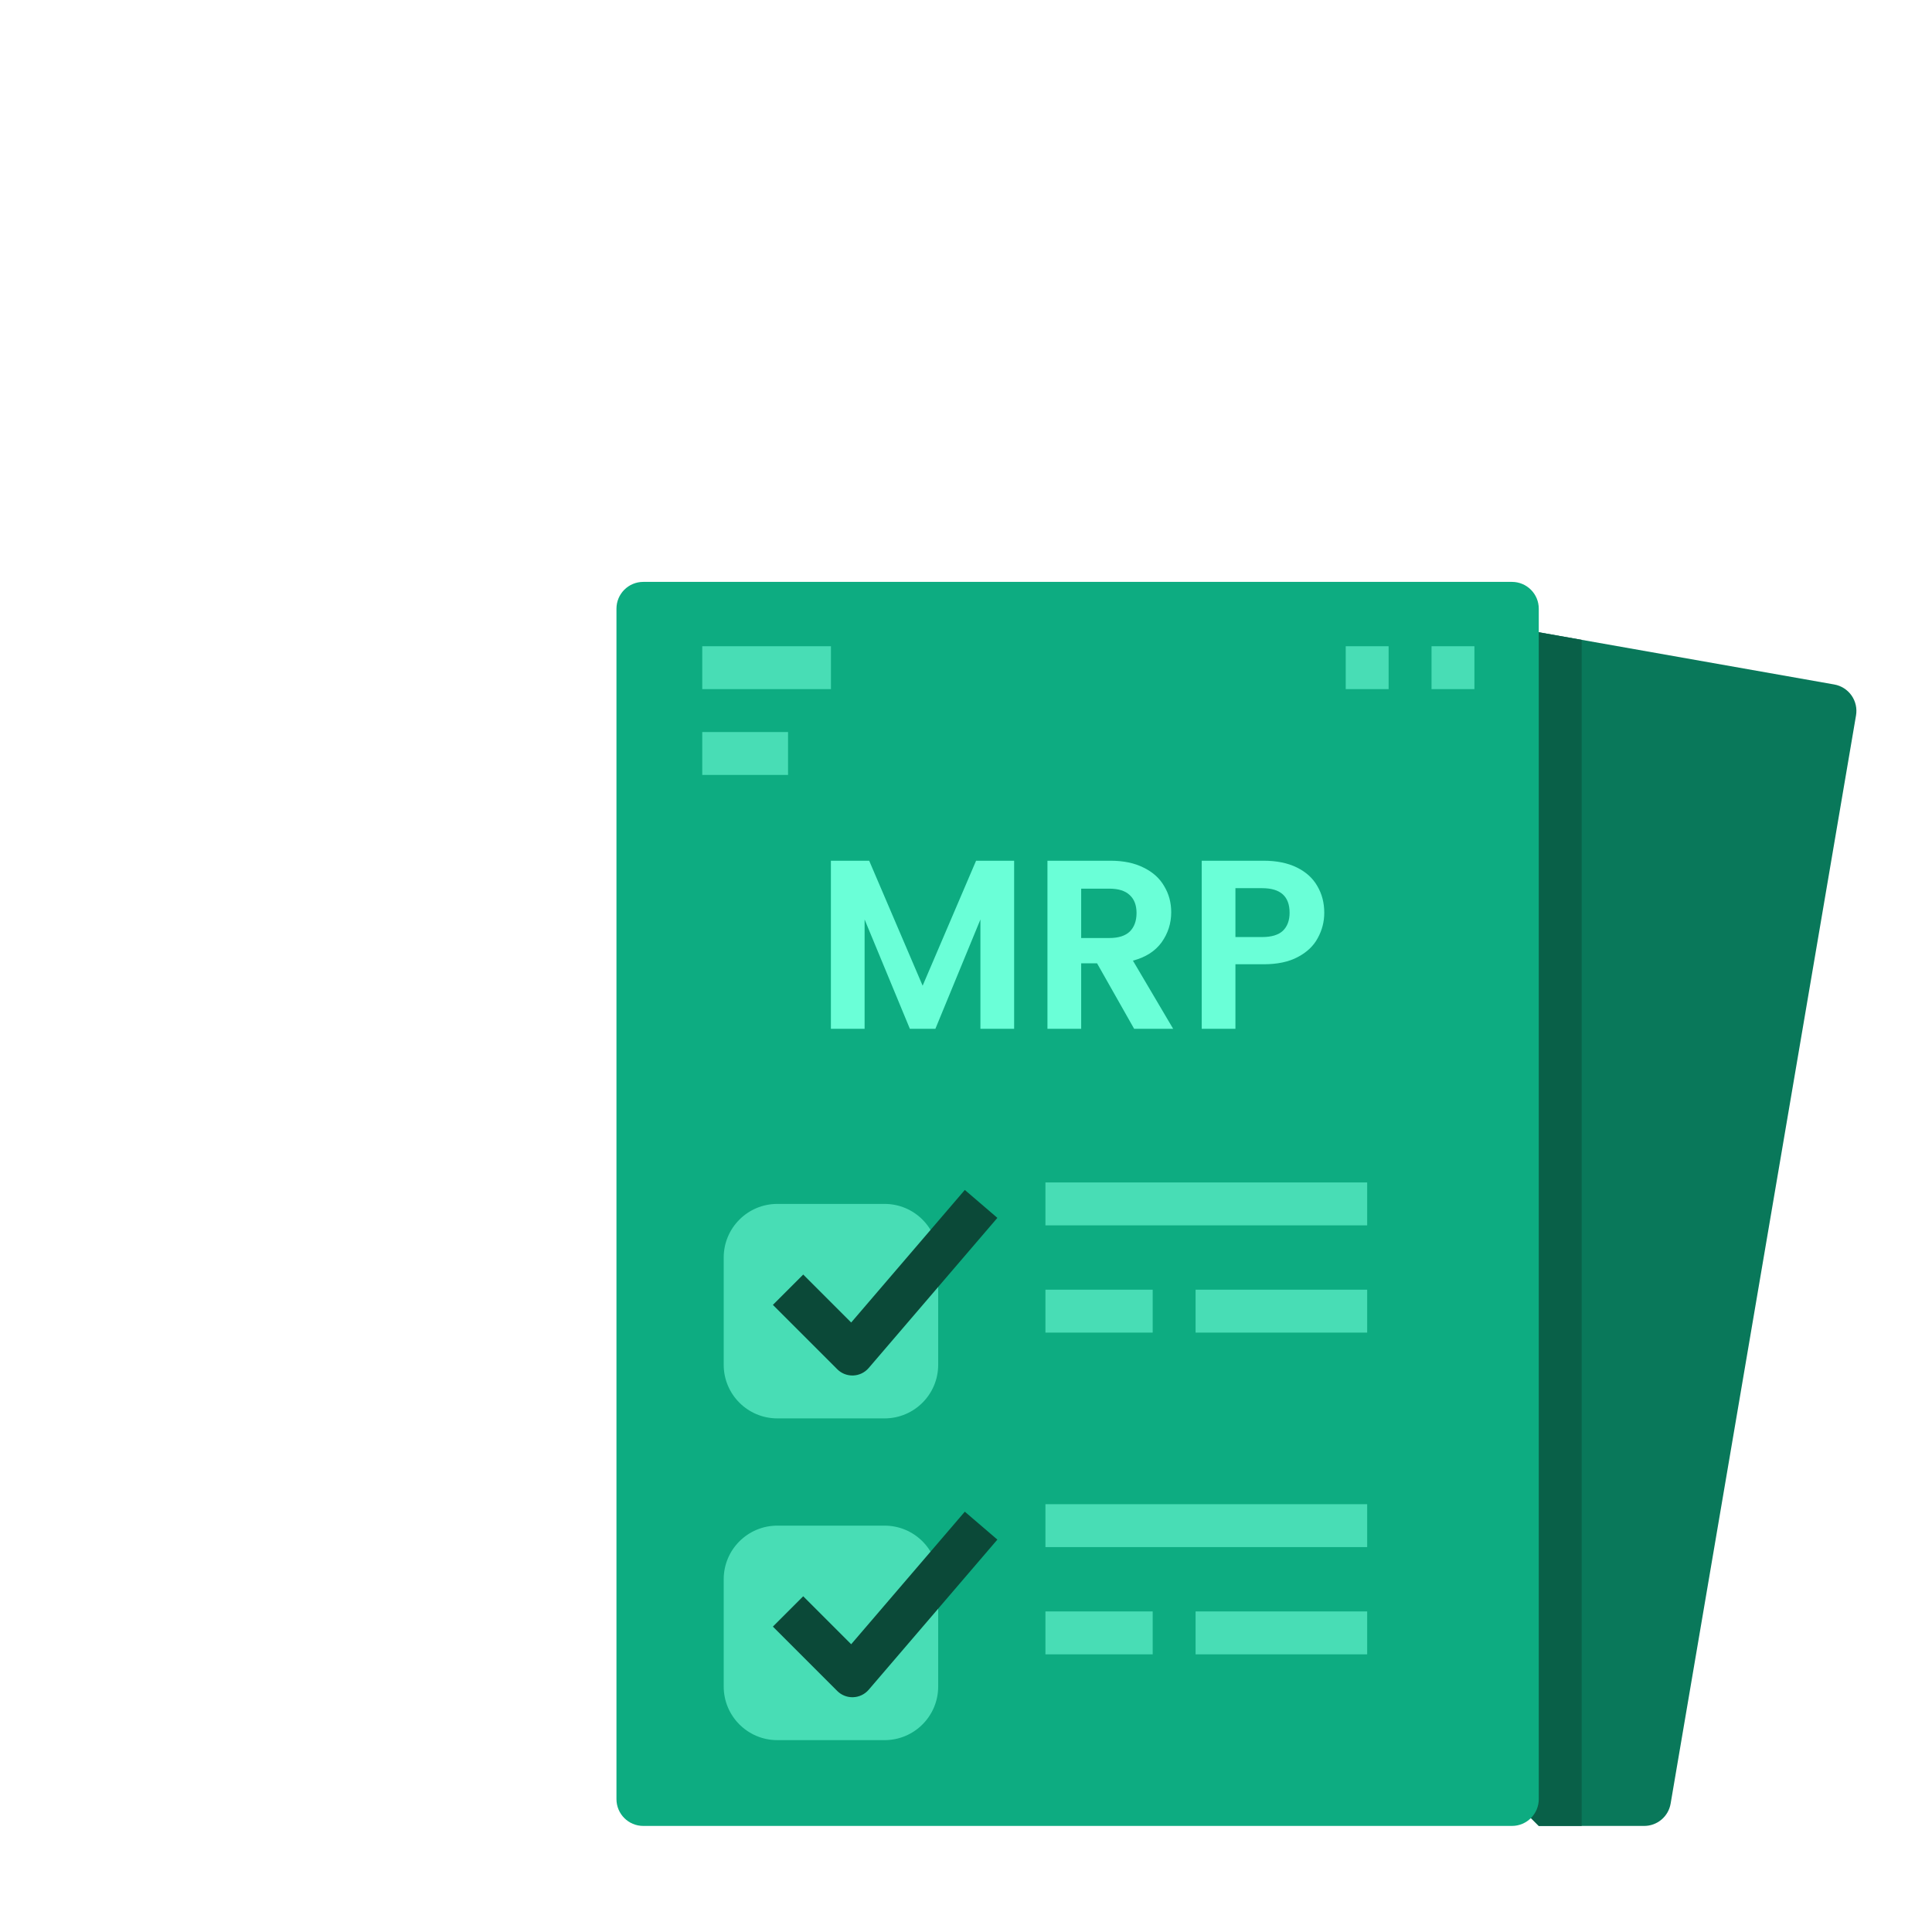 <svg width="114" height="114" viewBox="0 0 114 114" fill="none" xmlns="http://www.w3.org/2000/svg">
<g filter="url(#filter0_dddd_731_5342)">
<path d="M86.44 94.811H80.219L77.688 92.28L77.725 23.936L97.655 27.459C98.067 27.532 98.433 27.765 98.673 28.106C98.914 28.448 99.009 28.871 98.939 29.283L87.999 93.495C87.936 93.863 87.745 94.197 87.46 94.438C87.175 94.679 86.813 94.811 86.44 94.811Z" fill="#09785A"/>
<path d="M77.725 23.936L77.688 92.28L80.219 94.811H82.75V24.824L77.725 23.936Z" fill="#096048"/>
<path d="M78.637 21.405H27.379C26.505 21.405 25.797 22.113 25.797 22.987V93.229C25.797 94.103 26.505 94.811 27.379 94.811H78.637C79.51 94.811 80.219 94.103 80.219 93.229V22.987C80.219 22.113 79.51 21.405 78.637 21.405Z" fill="#0DAC81"/>
<path d="M41.617 58.108H35.289C33.542 58.108 32.125 59.525 32.125 61.272V67.6C32.125 69.348 33.542 70.764 35.289 70.764H41.617C43.365 70.764 44.781 69.348 44.781 67.6V61.272C44.781 59.525 43.365 58.108 41.617 58.108Z" fill="#48DDB5"/>
<path d="M41.617 77.092H35.289C33.542 77.092 32.125 78.509 32.125 80.256V86.585C32.125 88.332 33.542 89.749 35.289 89.749H41.617C43.365 89.749 44.781 88.332 44.781 86.585V80.256C44.781 78.509 43.365 77.092 41.617 77.092Z" fill="#48DDB5"/>
<path d="M39.719 68.233C39.553 68.233 39.388 68.2 39.234 68.137C39.081 68.073 38.941 67.98 38.824 67.862L35.027 64.066L36.817 62.276L39.647 65.106L46.352 57.284L48.273 58.932L40.68 67.791C40.566 67.924 40.426 68.031 40.27 68.107C40.112 68.183 39.941 68.225 39.767 68.232C39.751 68.233 39.734 68.233 39.719 68.233Z" fill="#0B4938"/>
<path d="M39.719 87.217C39.553 87.217 39.388 87.185 39.234 87.121C39.081 87.058 38.941 86.964 38.824 86.847L35.027 83.05L36.817 81.26L39.647 84.09L46.352 76.269L48.273 77.916L40.68 86.776C40.566 86.908 40.426 87.016 40.27 87.091C40.112 87.167 39.941 87.21 39.767 87.216C39.751 87.217 39.734 87.217 39.719 87.217Z" fill="#0B4938"/>
<path d="M51.109 75.827H70.094V78.358H51.109V75.827Z" fill="#48DDB5"/>
<path d="M51.109 82.155H57.438V84.686H51.109V82.155Z" fill="#48DDB5"/>
<path d="M59.969 82.155H70.094V84.686H59.969V82.155Z" fill="#48DDB5"/>
<path d="M51.109 56.842H70.094V59.374H51.109V56.842Z" fill="#48DDB5"/>
<path d="M51.109 63.17H57.438V65.702H51.109V63.17Z" fill="#48DDB5"/>
<path d="M59.969 63.17H70.094V65.702H59.969V63.17Z" fill="#48DDB5"/>
<path d="M30.859 25.202H38.453V27.733H30.859V25.202Z" fill="#48DDB5"/>
<path d="M30.859 30.264H35.922V32.795H30.859V30.264Z" fill="#48DDB5"/>
<path d="M68.828 25.202H71.359V27.733H68.828V25.202Z" fill="#48DDB5"/>
<path d="M73.891 25.202H76.422V27.733H73.891V25.202Z" fill="#48DDB5"/>
<path d="M67.562 40.927C67.562 41.457 67.434 41.955 67.179 42.419C66.933 42.883 66.539 43.257 65.999 43.541C65.469 43.825 64.797 43.968 63.982 43.968H62.32V47.775H60.331V37.858H63.982C64.749 37.858 65.403 37.991 65.943 38.256C66.483 38.521 66.885 38.886 67.15 39.35C67.425 39.814 67.562 40.34 67.562 40.927ZM63.897 42.362C64.446 42.362 64.853 42.239 65.119 41.993C65.384 41.737 65.516 41.382 65.516 40.927C65.516 39.961 64.977 39.478 63.897 39.478H62.32V42.362H63.897Z" fill="#6AFFD7"/>
<path d="M56.343 47.775L54.155 43.911H53.218V47.775H51.228V37.858H54.951C55.718 37.858 56.372 37.995 56.912 38.27C57.452 38.535 57.854 38.9 58.119 39.364C58.394 39.819 58.531 40.33 58.531 40.899C58.531 41.552 58.342 42.144 57.963 42.675C57.584 43.196 57.021 43.556 56.272 43.754L58.645 47.775H56.343ZM53.218 42.419H54.88C55.42 42.419 55.822 42.291 56.088 42.035C56.353 41.77 56.485 41.405 56.485 40.941C56.485 40.487 56.353 40.136 56.088 39.89C55.822 39.634 55.42 39.506 54.88 39.506H53.218V42.419Z" fill="#6AFFD7"/>
<path d="M49.262 37.858V47.775H47.273V41.325L44.616 47.775H43.11L40.439 41.325V47.775H38.45V37.858H40.709L43.863 45.232L47.017 37.858H49.262Z" fill="#6AFFD7"/>
</g>
<defs>
<filter id="filter0_dddd_731_5342" x="20.825" y="16.433" width="91.579" height="92.755" filterUnits="userSpaceOnUse" color-interpolation-filters="sRGB">
<feFlood flood-opacity="0" result="BackgroundImageFix"/>
<feColorMatrix in="SourceAlpha" type="matrix" values="0 0 0 0 0 0 0 0 0 0 0 0 0 0 0 0 0 0 127 0" result="hardAlpha"/>
<feOffset/>
<feGaussianBlur stdDeviation="0.588"/>
<feColorMatrix type="matrix" values="0 0 0 0 0 0 0 0 0 0 0 0 0 0 0 0 0 0 0.1 0"/>
<feBlend mode="normal" in2="BackgroundImageFix" result="effect1_dropShadow_731_5342"/>
<feColorMatrix in="SourceAlpha" type="matrix" values="0 0 0 0 0 0 0 0 0 0 0 0 0 0 0 0 0 0 127 0" result="hardAlpha"/>
<feOffset dx="1.175" dy="2.351"/>
<feGaussianBlur stdDeviation="1.175"/>
<feColorMatrix type="matrix" values="0 0 0 0 0 0 0 0 0 0 0 0 0 0 0 0 0 0 0.09 0"/>
<feBlend mode="normal" in2="effect1_dropShadow_731_5342" result="effect2_dropShadow_731_5342"/>
<feColorMatrix in="SourceAlpha" type="matrix" values="0 0 0 0 0 0 0 0 0 0 0 0 0 0 0 0 0 0 127 0" result="hardAlpha"/>
<feOffset dx="3.526" dy="3.526"/>
<feGaussianBlur stdDeviation="1.763"/>
<feColorMatrix type="matrix" values="0 0 0 0 0 0 0 0 0 0 0 0 0 0 0 0 0 0 0.05 0"/>
<feBlend mode="normal" in2="effect2_dropShadow_731_5342" result="effect3_dropShadow_731_5342"/>
<feColorMatrix in="SourceAlpha" type="matrix" values="0 0 0 0 0 0 0 0 0 0 0 0 0 0 0 0 0 0 127 0" result="hardAlpha"/>
<feOffset dx="5.877" dy="7.053"/>
<feGaussianBlur stdDeviation="1.763"/>
<feColorMatrix type="matrix" values="0 0 0 0 0 0 0 0 0 0 0 0 0 0 0 0 0 0 0.01 0"/>
<feBlend mode="normal" in2="effect3_dropShadow_731_5342" result="effect4_dropShadow_731_5342"/>
<feBlend mode="normal" in="SourceGraphic" in2="effect4_dropShadow_731_5342" result="shape"/>
</filter>
</defs>
</svg>

